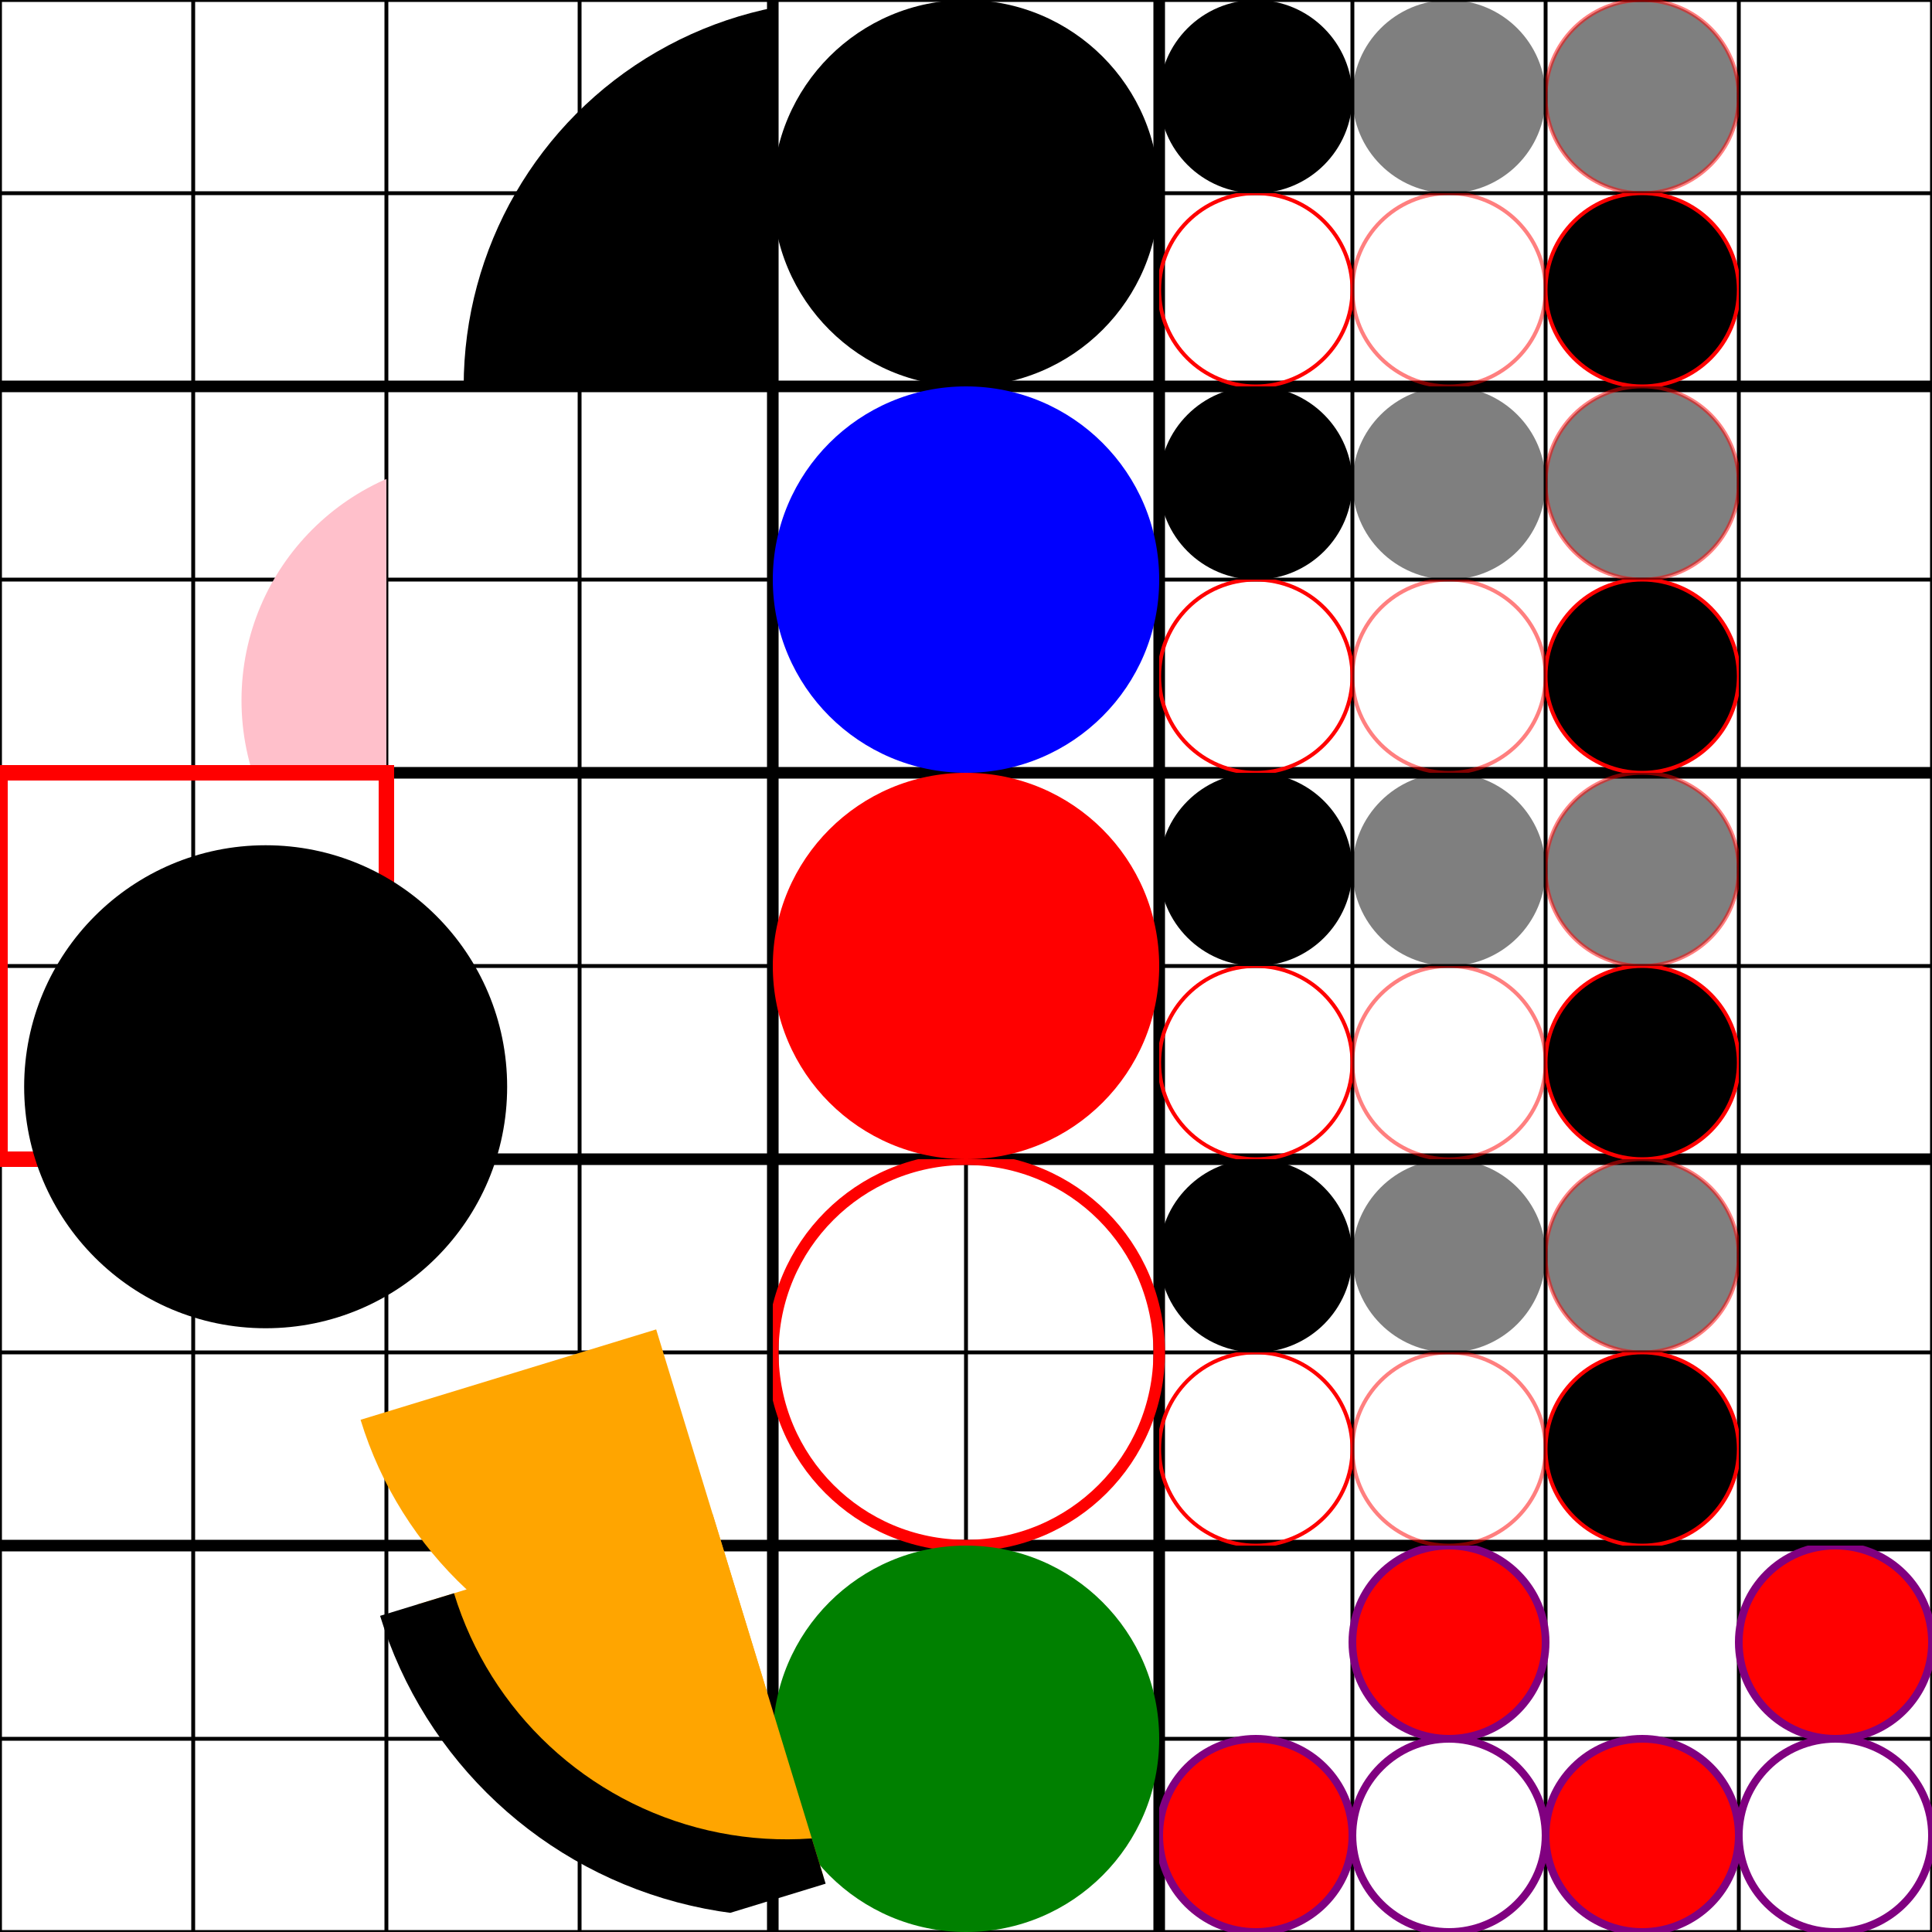<svg id="svgElement" width="500" height="500" xmlns="http://www.w3.org/2000/svg">
  <path style="fill:none;stroke:black;stroke-width:1"
    d="M0 0 l0 500 M50 0 l0 500 M100 0 l0 500 M150 0 l0 500 M200 0 l0 500 M250 0 l0 500 M300 0 l0 500 M350 0 l0 500 M400 0 l0 500 M450 0 l0 500 M500 0 l0 500 
    M0 0 l500 0 M0 50 l500 0 M0 100 l500 0 M0 150 l500 0 M0 200 l500 0 M0 250 l500 0 M0 300 l500 0 M0 350 l500 0 M0 400 l500 0 M 0 450 l500 0 M0 500 l500 0 Z"/>M550 0 l0 500 M600 0 l0 500
  <path style="fill:none;stroke:black;stroke-width:3"
    d="M0 100 l500 0 M0 200 l500 0 M0 300 l500 0 M0 400 l500 0 M200 0 l0 500 M300 0 l0 500 Z"/>

  <symbol id="myDot">
    <circle cx="50" cy="50" r="50"/>
  </symbol>
  <symbol id="myDotVB" y="10" height="100" width="200" viewBox="-50 0 80 50">
    <circle cx="50" cy="50" r="50"/>
  </symbol>
  <symbol id="myDot-overflow" width="100" height="100" overflow="visible" viewBox="-5 0 80 50">
    <circle cx="50" cy="50" r="50"/>
  </symbol>


  <symbol id="myDot0" width="50" height="50" viewBox="0 0 100 100">
    <circle cx="50" cy="50" r="50"/>
  </symbol>
  <symbol id="myDotFFo" width="50" height="50" viewBox="0 0 100 100" fill-opacity="0.5">
    <circle cx="50" cy="50" r="50"/>
  </symbol>
  <symbol id="myDotS" width="50" height="50" viewBox="0 0 100 100" fill="none" stroke="red" stroke-width="2">
    <circle cx="50" cy="50" r="50"/>
  </symbol>
  <symbol id="myDotSSo" width="50" height="50" viewBox="0 0 100 100" fill="none" stroke="red" stroke-width="2" stroke-opacity="0.5">
    <circle cx="50" cy="50" r="50"/>
  </symbol>
  <symbol id="myDotFSFoSo" width="50" height="50" viewBox="0 0 100 100" stroke="red" stroke-width="2" fill-opacity="0.5" stroke-opacity="0.5">
    <circle cx="50" cy="50" r="50"/>
  </symbol>
  <symbol id="myDotFS" width="50" height="50" viewBox="0 0 100 100" stroke="red" stroke-width="2">
    <circle cx="50" cy="50" r="50"/>
  </symbol>
  <symbol id="myDot-" width="50" height="50" viewBox="0 0 100 100" fill="none">
    <circle cx="50" cy="50" r="50"/>
  </symbol>
  
  <symbol id="myDot0N" width="50" height="50" viewBox="0 0 100 100">
    <circle cx="50" cy="50" r="50"/>
  </symbol>
  <symbol id="myDotFFoN" width="50" height="50" viewBox="0 0 100 100">
    <circle cx="50" cy="50" r="50" fill-opacity="0.5" />
  </symbol>
  <symbol id="myDotSN" width="50" height="50" viewBox="0 0 100 100">
    <circle cx="50" cy="50" r="50" fill="none" stroke="red" stroke-width="2" />
  </symbol>
  <symbol id="myDotSSoN" width="50" height="50" viewBox="0 0 100 100">
    <circle cx="50" cy="50" r="50" fill="none" stroke="red" stroke-width="2" stroke-opacity="0.5" />
  </symbol>
  <symbol id="myDotFSFoSoN" width="50" height="50" viewBox="0 0 100 100">
    <circle cx="50" cy="50" r="50" stroke="red" stroke-width="2" fill-opacity="0.5" stroke-opacity="0.5" />
  </symbol>
  <symbol id="myDotFSN" width="50" height="50" viewBox="0 0 100 100">
    <circle cx="50" cy="50" r="50" stroke="red" stroke-width="2" />
  </symbol>
  <symbol id="myDot-N" width="50" height="50" viewBox="0 0 100 100">
    <circle cx="50" cy="50" r="50" fill="none" />
  </symbol>


  <symbol id="nested1" stroke="purple" stroke-width="2px">
    <g fill="none" stroke="none">
      <circle cx="25" cy="25" r="25"/>
      <circle fill="red" stroke-width="2px" stroke="purple" cx="75" cy="25" r="25"/>
    </g>
    <g fill="red" stroke="purple" stroke-width="2px">
      <circle cx="25" cy="75" r="25"/>
      <circle fill="none" cx="75" cy="75" r="25"/>
    </g>
  </symbol>

  <symbol id="nested2" fill="none">
    <g fill="none" stroke="none">
      <circle cx="25" cy="25" r="25"/>
      <circle fill="red" stroke-width="2px" stroke="purple" cx="75" cy="25" r="25"/>
    </g>
    <g fill="red" stroke="purple" stroke-width="2px">
      <circle cx="25" cy="75" r="25"/>
      <circle fill="none" cx="75" cy="75" r="25"/>
    </g>
  </symbol>



  <use href="#myDot" x="200"/>

  <g fill="blue">
    <use href="#myDot" x="200" y="100"/>
  </g>

  <use href="#myDot" x="200" y="200" fill="red"/>

  <use href="#myDot" x="200" y="300" fill="none" stroke="red" stroke-width="3" />
  
  <use href="#myDot" x="200" y="400" style="fill:green"/>  


  <use href="#myDotVB" y="-10"/>

  <use href="#myDotVB" y="90" width="100" height="100" fill="pink"/>

  <path style="fill:none;stroke:red;stroke-width:4" d="M0 200 L0 300 L100 300 L100 200 L0 200 Z"/>
  <use href="#myDot-overflow" y="200"/>

  <use href="#myDotVB" y="390" width="40" fill="orange" transform="rotate(-17 620 380) translate(0 714) scale(1 -1)"/>
  <g transform="rotate(-17 620 380) translate(0 764) scale(1 -1)" fill="orange" stroke="black" stroke-width="10">
    <use href="#myDotVB" y="390" width="40"/>
  </g>
  
  
  <use href="#myDot0" x="300" />
  <use href="#myDot0" x="350" fill-opacity="0.5" />
  <use href="#myDot0" x="300" y="50" fill="none" stroke="red" stroke-width="2" />
  <use href="#myDot0" x="350" y="50" fill="none" stroke="red" stroke-width="2" stroke-opacity="0.5" />
  <use href="#myDot0" x="400" stroke="red" stroke-width="2" fill-opacity="0.5" stroke-opacity="0.5" />
  <use href="#myDot0" x="400" y="50" stroke="red" stroke-width="2" />    
  <use href="#myDot0" x="450" fill="none" />

  <g><use href="#myDot0" x="300" y="100" /></g>
  <g fill-opacity="0.5"><use href="#myDot0" x="350" y="100" /></g>
  <g fill="none" stroke="red" stroke-width="2"><use href="#myDot0" x="300" y="150" /></g>
  <g fill="none" stroke="red" stroke-width="2" stroke-opacity="0.5"><use href="#myDot0" x="350" y="150" /></g>
  <g stroke="red" stroke-width="2" fill-opacity="0.5" stroke-opacity="0.5"><use href="#myDot0" x="400" y="100" /></g>
  <g stroke="red" stroke-width="2"><use href="#myDot0" x="400" y="150" />    </g>
  <g fill="none"><use href="#myDot0" x="450" y="100" /></g>

  <use href="#myDot0" x="300" y="200" />
  <use href="#myDotFFo" x="350" y="200" />
  <use href="#myDotS" x="300" y="250" />
  <use href="#myDotSSo" x="350" y="250" />
  <use href="#myDotFSFoSo" x="400" y="200" />
  <use href="#myDotFS" x="400" y="250" />    
  <use href="#myDot-" x="450" y="200" />

  <use href="#myDot0N" x="300" y="300" />
  <use href="#myDotFFoN" x="350" y="300" />
  <use href="#myDotSN" x="300" y="350" />
  <use href="#myDotSSoN" x="350" y="350" />
  <use href="#myDotFSFoSoN" x="400" y="300" />
  <use href="#myDotFSN" x="400" y="350" />    
  <use href="#myDot-N" x="450" y="300" />

  <use href="#nested1" x="300" y="400" />
  <use href="#nested2" x="400" y="400" />
</svg>
